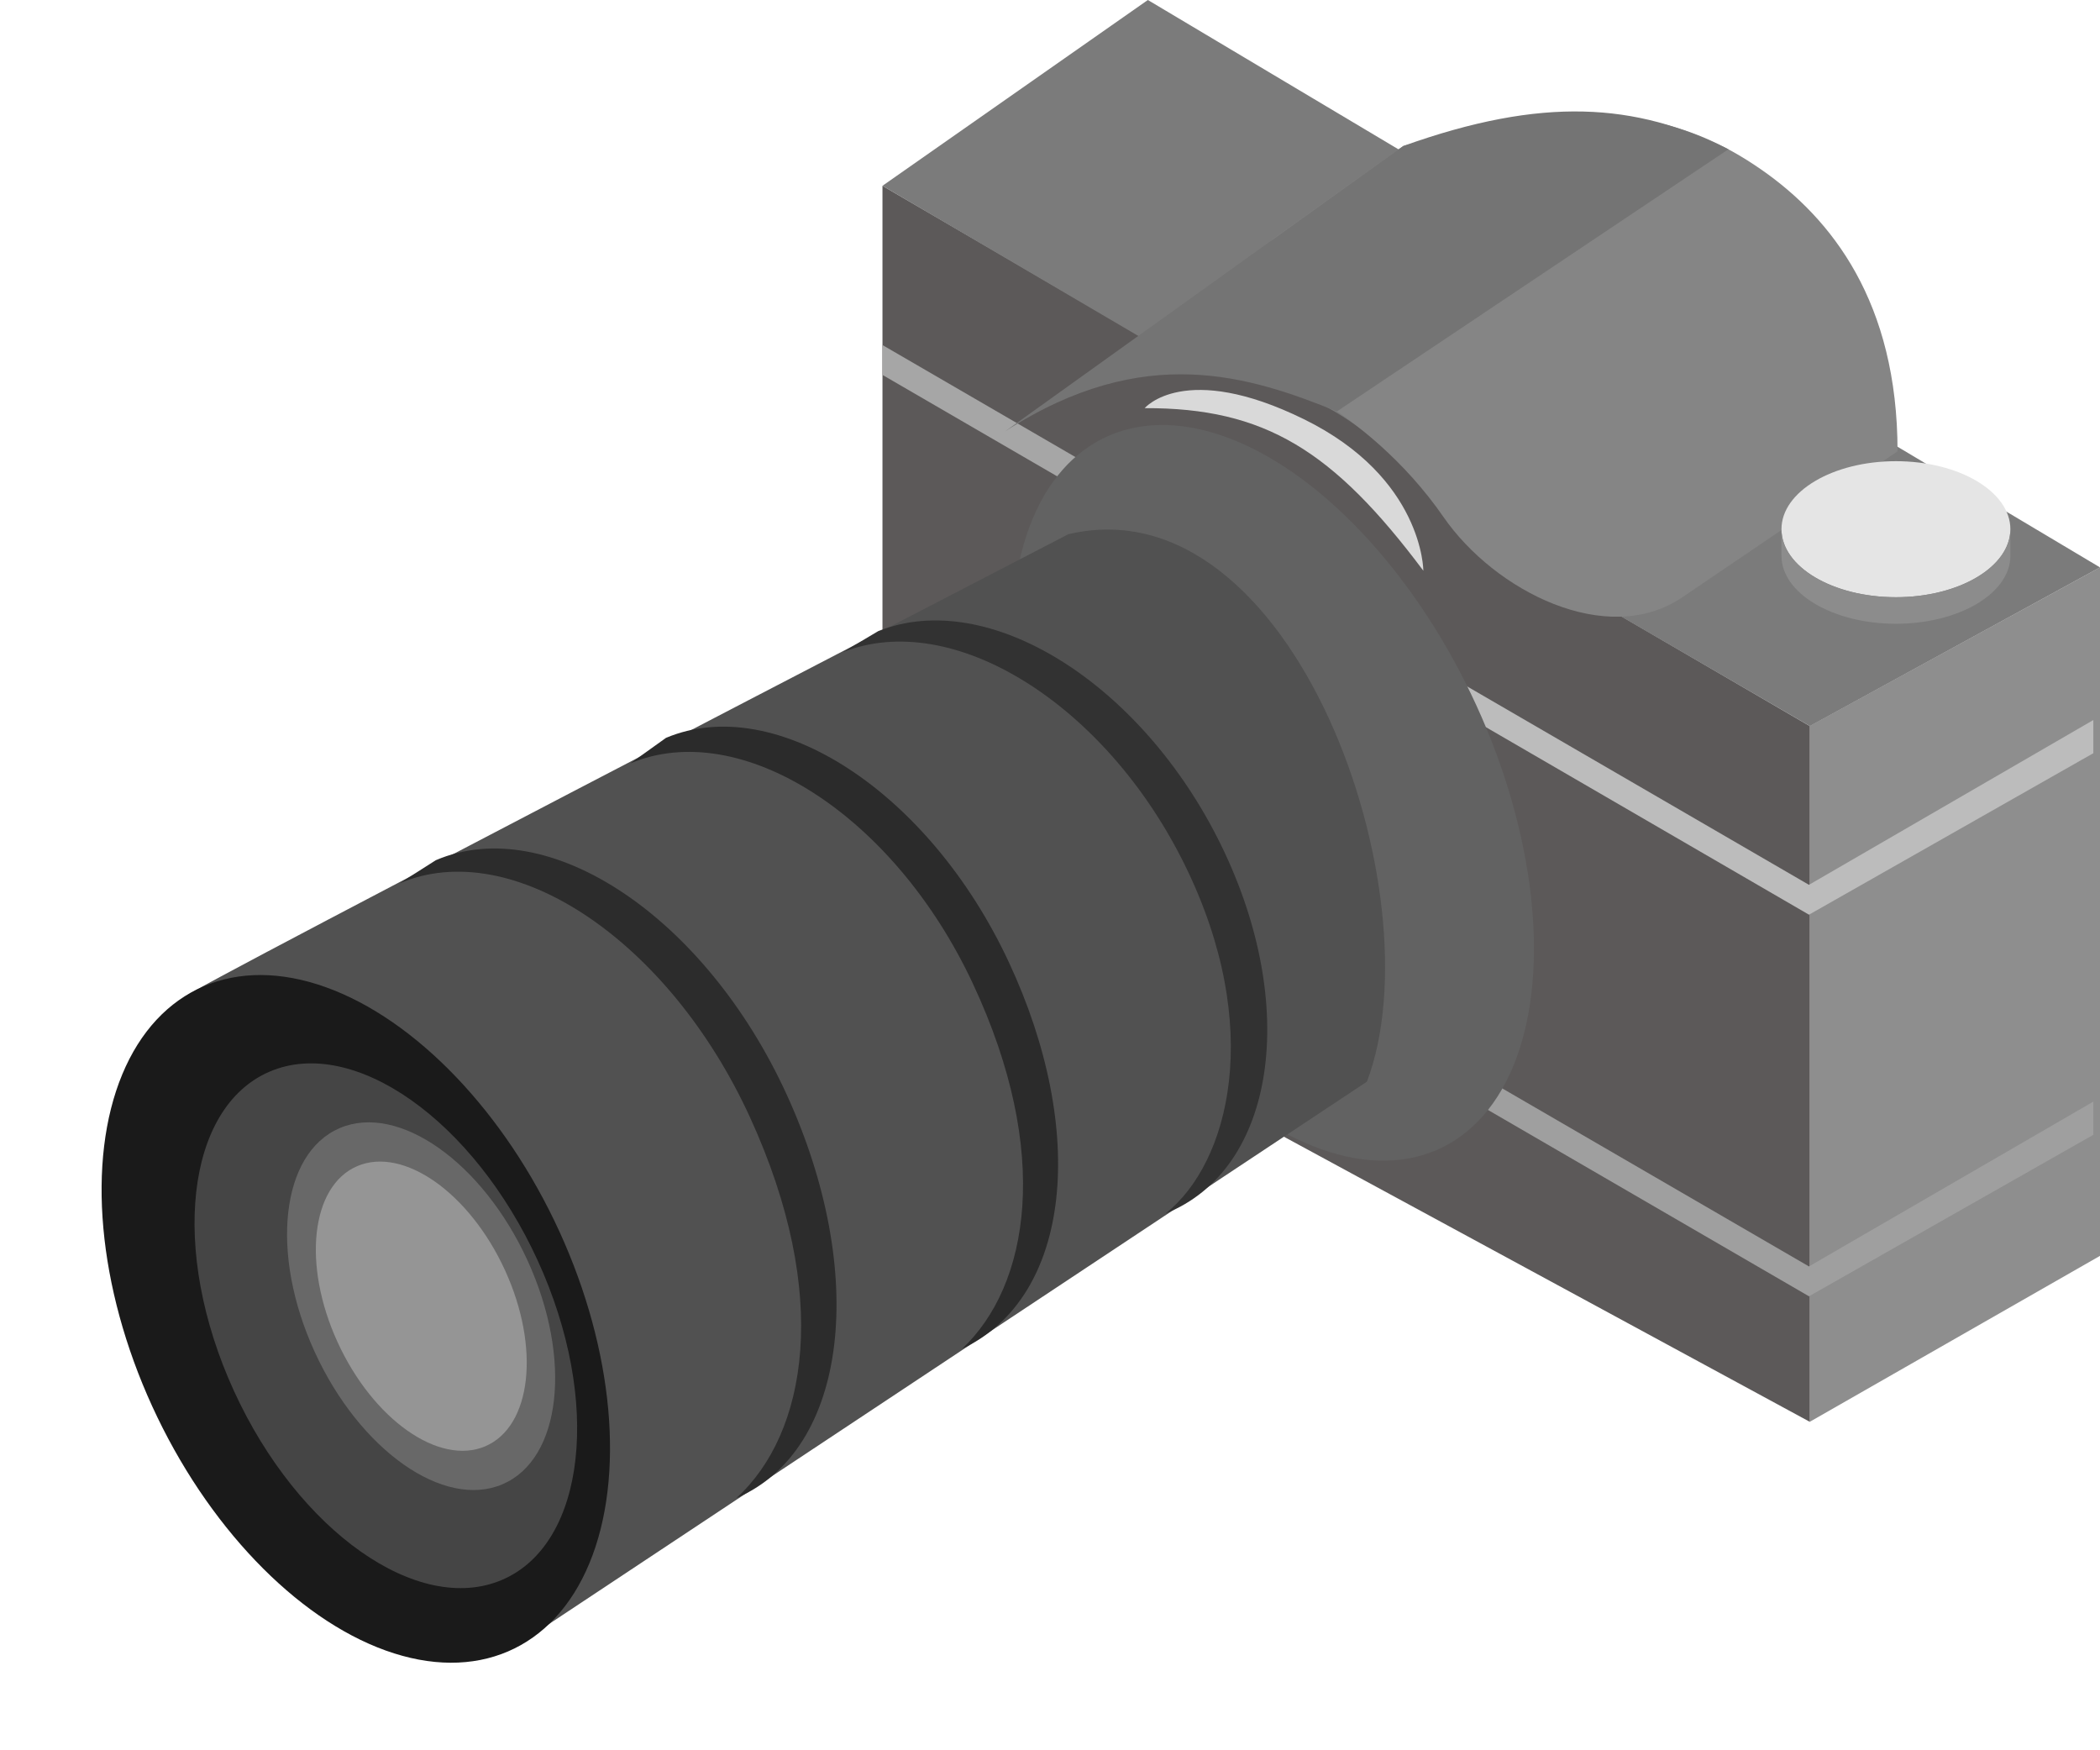 <svg width="144" height="120" viewBox="0 0 144 120" fill="none" xmlns="http://www.w3.org/2000/svg">
<path d="M144 86.102L124.105 97.476V49.769L144 38.898V86.102Z" fill="#8E8E8E"/>
<path d="M60.512 63.014V12.739L81.668 25.062C89.678 26.03 93.662 27.669 98.729 35L124.105 49.781V97.483L60.512 63.014Z" fill="#5C5959"/>
<path d="M97.601 39.129C91.429 30.886 86.725 27.952 78.492 27.983C78.492 27.983 81.222 24.722 89.412 28.741C97.601 32.76 97.601 39.129 97.601 39.129Z" fill="#D9D9D9"/>
<path d="M60.512 12.739L78.711 0L143.999 38.9L124.105 49.781L98.957 35.185C93.361 28.071 89.373 26.435 81.668 25.151L60.512 12.739Z" fill="#7B7B7B"/>
<path d="M124.043 60.664L98.957 46.105V48.152L124.044 62.712L143.544 51.64V49.365L124.043 60.664Z" fill="#BCBCBC"/>
<path d="M124.043 86.827L98.957 72.267V74.314L124.044 88.874L143.544 77.802V75.527L124.043 86.827Z" fill="#9F9F9F"/>
<path d="M81.895 36.068L60.512 23.656V25.704L81.895 38.115V36.068Z" fill="#A6A6A6"/>
<ellipse cx="15.194" cy="26.951" rx="15.194" ry="26.951" transform="matrix(0.919 -0.394 0.416 0.909 62.103 35.845)" fill="#626262"/>
<path d="M73.256 36.626C73.256 36.626 1.84 73.611 14.337 67.564C26.833 61.517 35.245 112.936 35.245 112.936L93.73 74.161C98.589 61.396 88.725 32.986 73.256 36.626Z" fill="#515151"/>
<ellipse cx="15.194" cy="25.084" rx="15.194" ry="25.084" transform="matrix(0.919 -0.394 0.416 0.909 0 73.608)" fill="#1A1A1A"/>
<path d="M50.498 102.708C58.211 99.401 59.516 87.213 53.942 75.037C48.368 62.86 37.598 55.67 29.885 58.976L27.383 60.568C35.095 57.262 45.863 64.447 51.434 76.615C57.004 88.784 55.353 98.272 50.498 102.708Z" fill="#2C2C2C"/>
<path d="M65.975 92.473C73.482 88.947 74.598 77.545 69.156 65.92C63.715 54.295 53.199 47.43 45.67 50.587L43.227 52.335C50.756 49.178 61.269 55.81 66.707 67.428C72.145 79.046 70.567 88.151 65.975 92.473Z" fill="#2B2B2B"/>
<path d="M79.928 83.198C87.458 80.187 89.15 68.984 83.709 57.896C78.267 46.808 67.752 40.259 60.222 43.27L57.779 44.72C65.309 41.709 75.822 48.252 81.26 59.334C86.698 70.415 84.297 79.732 79.928 83.198Z" fill="#323232"/>
<ellipse cx="11.335" cy="19.165" rx="11.335" ry="19.165" transform="matrix(0.919 -0.394 0.416 0.909 8.068 77.939)" fill="#454545"/>
<ellipse cx="7.943" cy="13.429" rx="7.943" ry="13.429" transform="matrix(0.919 -0.394 0.416 0.909 15.99 80.475)" fill="#686868"/>
<ellipse cx="6.248" cy="10.563" rx="6.248" ry="10.563" transform="matrix(0.919 -0.394 0.416 0.909 18.752 82.413)" fill="#959595"/>
<path d="M115.348 40.956L130.117 30.943C130.117 20.706 125.591 14.978 120.79 11.638C115.666 8.074 109.188 6.147 96.221 10.014L87.298 16.388C85.635 17.576 88.563 26.236 90.307 27.302C92.934 28.907 96.322 31.6 98.976 35.437C102.506 40.54 110.212 44.438 115.348 40.956Z" fill="#858585"/>
<path d="M96.226 10.008L68.928 29.571C78.501 23.375 85.767 25.832 91.676 28.206L118.52 10.235C112.15 7.05 105.781 6.595 96.226 10.008Z" fill="#747474"/>
<ellipse cx="130.006" cy="36.282" rx="7.848" ry="4.663" fill="#E5E5E5"/>
<path d="M130.006 40.946C134.341 40.946 137.855 38.858 137.855 36.282V38.102C137.855 40.678 134.341 42.766 130.006 42.766C125.672 42.766 122.158 40.678 122.158 38.102V36.282C122.158 38.858 125.672 40.946 130.006 40.946Z" fill="#8C8C8C"/>
</svg>
